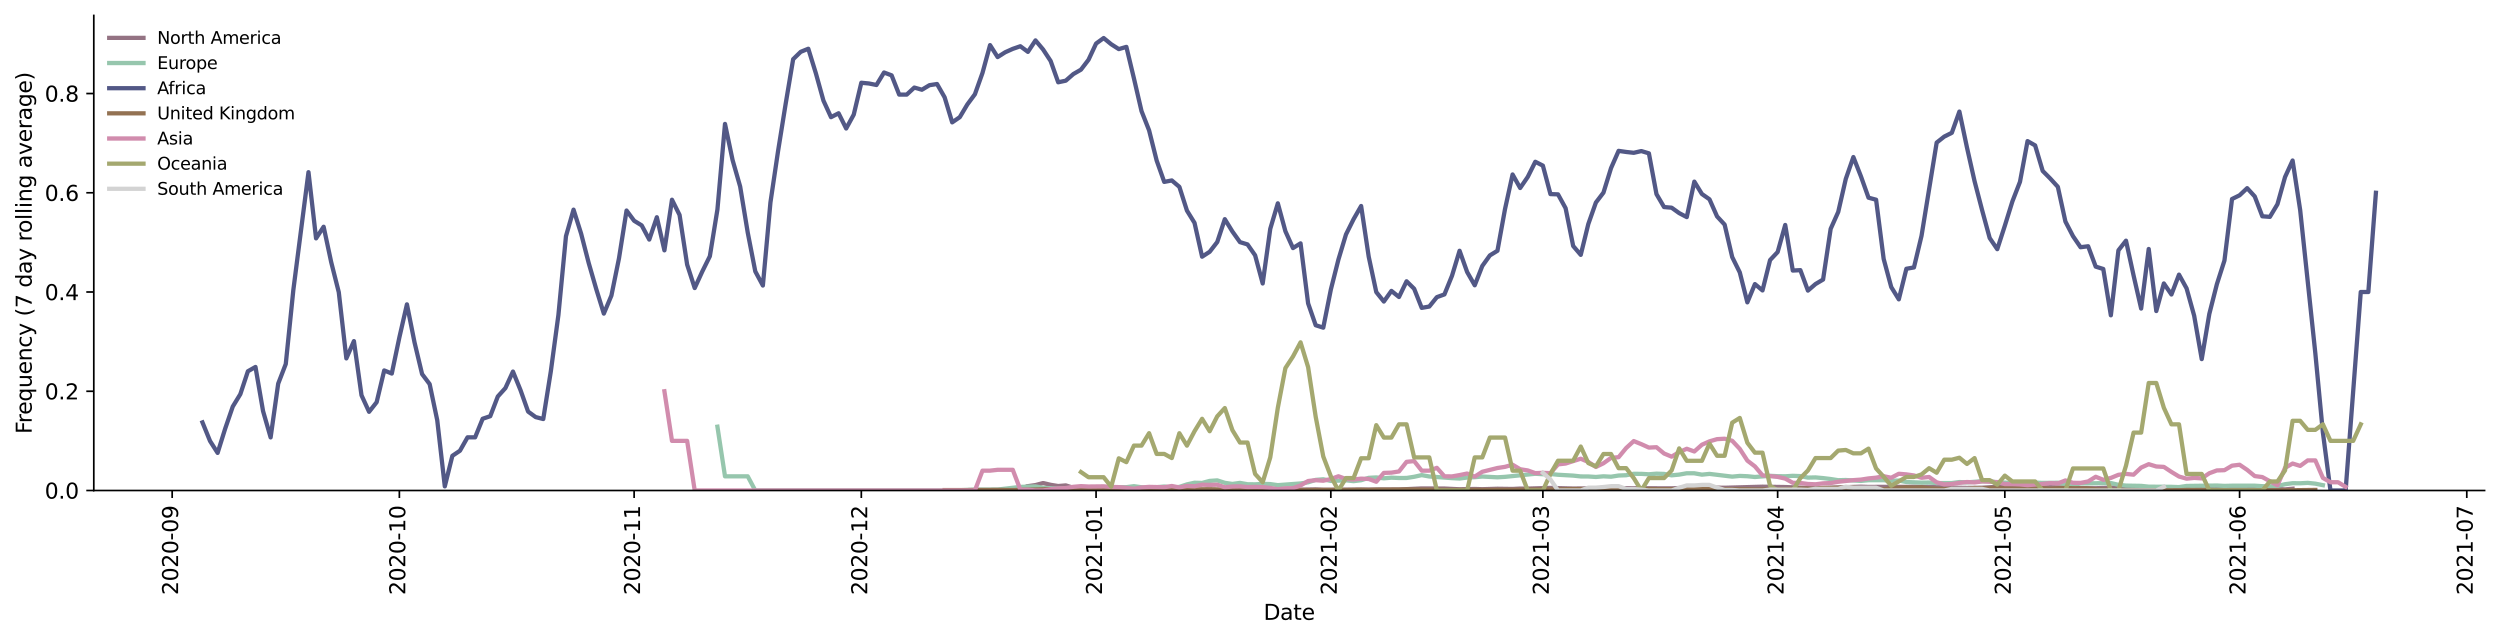 <?xml version="1.0" encoding="utf-8" standalone="no"?>
<!DOCTYPE svg PUBLIC "-//W3C//DTD SVG 1.1//EN"
  "http://www.w3.org/Graphics/SVG/1.1/DTD/svg11.dtd">
<svg height="298.621pt" version="1.1" viewBox="0 0 1166.981 298.621" width="1166.981pt" xmlns="http://www.w3.org/2000/svg" xmlns:xlink="http://www.w3.org/1999/xlink">
 <defs>
  <style type="text/css">*{stroke-linecap:butt;stroke-linejoin:round;}</style>
 </defs>
 <g id="figure_1">
  <g id="patch_1">
   <path d="M 0 298.621 
L 1166.981 298.621 
L 1166.981 0 
L 0 0 
z
" style="fill:#ffffff;"/>
  </g>
  <g id="axes_1">
   <g id="patch_2">
    <path d="M 43.781 228.96 
L 1159.781 228.96 
L 1159.781 7.2 
L 43.781 7.2 
z
" style="fill:#ffffff;"/>
   </g>
   <g id="matplotlib.axis_1">
    <g id="xtick_1">
     <g id="line2d_1">
      <defs>
       <path d="M 0 0 
L 0 3.5 
" id="m22ecc0656e" style="stroke:#000000;stroke-width:0.8;"/>
      </defs>
      <g>
       <use style="stroke:#000000;stroke-width:0.8;" x="80.369" xlink:href="#m22ecc0656e" y="228.96"/>
      </g>
     </g>
     <g id="text_1">
      <!-- 2020-09 -->
      <g transform="translate(83.128 277.743)rotate(-90)scale(0.1 -0.1)">
       <defs>
        <path d="M 1228 531 
L 3431 531 
L 3431 0 
L 469 0 
L 469 531 
Q 828 903 1448 1529 
Q 2069 2156 2228 2338 
Q 2531 2678 2651 2914 
Q 2772 3150 2772 3378 
Q 2772 3750 2511 3984 
Q 2250 4219 1831 4219 
Q 1534 4219 1204 4116 
Q 875 4013 500 3803 
L 500 4441 
Q 881 4594 1212 4672 
Q 1544 4750 1819 4750 
Q 2544 4750 2975 4387 
Q 3406 4025 3406 3419 
Q 3406 3131 3298 2873 
Q 3191 2616 2906 2266 
Q 2828 2175 2409 1742 
Q 1991 1309 1228 531 
z
" id="DejaVuSans-32" transform="scale(0.016)"/>
        <path d="M 2034 4250 
Q 1547 4250 1301 3770 
Q 1056 3291 1056 2328 
Q 1056 1369 1301 889 
Q 1547 409 2034 409 
Q 2525 409 2770 889 
Q 3016 1369 3016 2328 
Q 3016 3291 2770 3770 
Q 2525 4250 2034 4250 
z
M 2034 4750 
Q 2819 4750 3233 4129 
Q 3647 3509 3647 2328 
Q 3647 1150 3233 529 
Q 2819 -91 2034 -91 
Q 1250 -91 836 529 
Q 422 1150 422 2328 
Q 422 3509 836 4129 
Q 1250 4750 2034 4750 
z
" id="DejaVuSans-30" transform="scale(0.016)"/>
        <path d="M 313 2009 
L 1997 2009 
L 1997 1497 
L 313 1497 
L 313 2009 
z
" id="DejaVuSans-2d" transform="scale(0.016)"/>
        <path d="M 703 97 
L 703 672 
Q 941 559 1184 500 
Q 1428 441 1663 441 
Q 2288 441 2617 861 
Q 2947 1281 2994 2138 
Q 2813 1869 2534 1725 
Q 2256 1581 1919 1581 
Q 1219 1581 811 2004 
Q 403 2428 403 3163 
Q 403 3881 828 4315 
Q 1253 4750 1959 4750 
Q 2769 4750 3195 4129 
Q 3622 3509 3622 2328 
Q 3622 1225 3098 567 
Q 2575 -91 1691 -91 
Q 1453 -91 1209 -44 
Q 966 3 703 97 
z
M 1959 2075 
Q 2384 2075 2632 2365 
Q 2881 2656 2881 3163 
Q 2881 3666 2632 3958 
Q 2384 4250 1959 4250 
Q 1534 4250 1286 3958 
Q 1038 3666 1038 3163 
Q 1038 2656 1286 2365 
Q 1534 2075 1959 2075 
z
" id="DejaVuSans-39" transform="scale(0.016)"/>
       </defs>
       <use xlink:href="#DejaVuSans-32"/>
       <use x="63.623" xlink:href="#DejaVuSans-30"/>
       <use x="127.246" xlink:href="#DejaVuSans-32"/>
       <use x="190.869" xlink:href="#DejaVuSans-30"/>
       <use x="254.492" xlink:href="#DejaVuSans-2d"/>
       <use x="290.576" xlink:href="#DejaVuSans-30"/>
       <use x="354.199" xlink:href="#DejaVuSans-39"/>
      </g>
     </g>
    </g>
    <g id="xtick_2">
     <g id="line2d_2">
      <g>
       <use style="stroke:#000000;stroke-width:0.8;" x="186.419" xlink:href="#m22ecc0656e" y="228.96"/>
      </g>
     </g>
     <g id="text_2">
      <!-- 2020-10 -->
      <g transform="translate(189.178 277.743)rotate(-90)scale(0.1 -0.1)">
       <defs>
        <path d="M 794 531 
L 1825 531 
L 1825 4091 
L 703 3866 
L 703 4441 
L 1819 4666 
L 2450 4666 
L 2450 531 
L 3481 531 
L 3481 0 
L 794 0 
L 794 531 
z
" id="DejaVuSans-31" transform="scale(0.016)"/>
       </defs>
       <use xlink:href="#DejaVuSans-32"/>
       <use x="63.623" xlink:href="#DejaVuSans-30"/>
       <use x="127.246" xlink:href="#DejaVuSans-32"/>
       <use x="190.869" xlink:href="#DejaVuSans-30"/>
       <use x="254.492" xlink:href="#DejaVuSans-2d"/>
       <use x="290.576" xlink:href="#DejaVuSans-31"/>
       <use x="354.199" xlink:href="#DejaVuSans-30"/>
      </g>
     </g>
    </g>
    <g id="xtick_3">
     <g id="line2d_3">
      <g>
       <use style="stroke:#000000;stroke-width:0.8;" x="296.004" xlink:href="#m22ecc0656e" y="228.96"/>
      </g>
     </g>
     <g id="text_3">
      <!-- 2020-11 -->
      <g transform="translate(298.763 277.743)rotate(-90)scale(0.1 -0.1)">
       <use xlink:href="#DejaVuSans-32"/>
       <use x="63.623" xlink:href="#DejaVuSans-30"/>
       <use x="127.246" xlink:href="#DejaVuSans-32"/>
       <use x="190.869" xlink:href="#DejaVuSans-30"/>
       <use x="254.492" xlink:href="#DejaVuSans-2d"/>
       <use x="290.576" xlink:href="#DejaVuSans-31"/>
       <use x="354.199" xlink:href="#DejaVuSans-31"/>
      </g>
     </g>
    </g>
    <g id="xtick_4">
     <g id="line2d_4">
      <g>
       <use style="stroke:#000000;stroke-width:0.8;" x="402.054" xlink:href="#m22ecc0656e" y="228.96"/>
      </g>
     </g>
     <g id="text_4">
      <!-- 2020-12 -->
      <g transform="translate(404.813 277.743)rotate(-90)scale(0.1 -0.1)">
       <use xlink:href="#DejaVuSans-32"/>
       <use x="63.623" xlink:href="#DejaVuSans-30"/>
       <use x="127.246" xlink:href="#DejaVuSans-32"/>
       <use x="190.869" xlink:href="#DejaVuSans-30"/>
       <use x="254.492" xlink:href="#DejaVuSans-2d"/>
       <use x="290.576" xlink:href="#DejaVuSans-31"/>
       <use x="354.199" xlink:href="#DejaVuSans-32"/>
      </g>
     </g>
    </g>
    <g id="xtick_5">
     <g id="line2d_5">
      <g>
       <use style="stroke:#000000;stroke-width:0.8;" x="511.639" xlink:href="#m22ecc0656e" y="228.96"/>
      </g>
     </g>
     <g id="text_5">
      <!-- 2021-01 -->
      <g transform="translate(514.398 277.743)rotate(-90)scale(0.1 -0.1)">
       <use xlink:href="#DejaVuSans-32"/>
       <use x="63.623" xlink:href="#DejaVuSans-30"/>
       <use x="127.246" xlink:href="#DejaVuSans-32"/>
       <use x="190.869" xlink:href="#DejaVuSans-31"/>
       <use x="254.492" xlink:href="#DejaVuSans-2d"/>
       <use x="290.576" xlink:href="#DejaVuSans-30"/>
       <use x="354.199" xlink:href="#DejaVuSans-31"/>
      </g>
     </g>
    </g>
    <g id="xtick_6">
     <g id="line2d_6">
      <g>
       <use style="stroke:#000000;stroke-width:0.8;" x="621.224" xlink:href="#m22ecc0656e" y="228.96"/>
      </g>
     </g>
     <g id="text_6">
      <!-- 2021-02 -->
      <g transform="translate(623.983 277.743)rotate(-90)scale(0.1 -0.1)">
       <use xlink:href="#DejaVuSans-32"/>
       <use x="63.623" xlink:href="#DejaVuSans-30"/>
       <use x="127.246" xlink:href="#DejaVuSans-32"/>
       <use x="190.869" xlink:href="#DejaVuSans-31"/>
       <use x="254.492" xlink:href="#DejaVuSans-2d"/>
       <use x="290.576" xlink:href="#DejaVuSans-30"/>
       <use x="354.199" xlink:href="#DejaVuSans-32"/>
      </g>
     </g>
    </g>
    <g id="xtick_7">
     <g id="line2d_7">
      <g>
       <use style="stroke:#000000;stroke-width:0.8;" x="720.204" xlink:href="#m22ecc0656e" y="228.96"/>
      </g>
     </g>
     <g id="text_7">
      <!-- 2021-03 -->
      <g transform="translate(722.963 277.743)rotate(-90)scale(0.1 -0.1)">
       <defs>
        <path d="M 2597 2516 
Q 3050 2419 3304 2112 
Q 3559 1806 3559 1356 
Q 3559 666 3084 287 
Q 2609 -91 1734 -91 
Q 1441 -91 1130 -33 
Q 819 25 488 141 
L 488 750 
Q 750 597 1062 519 
Q 1375 441 1716 441 
Q 2309 441 2620 675 
Q 2931 909 2931 1356 
Q 2931 1769 2642 2001 
Q 2353 2234 1838 2234 
L 1294 2234 
L 1294 2753 
L 1863 2753 
Q 2328 2753 2575 2939 
Q 2822 3125 2822 3475 
Q 2822 3834 2567 4026 
Q 2313 4219 1838 4219 
Q 1578 4219 1281 4162 
Q 984 4106 628 3988 
L 628 4550 
Q 988 4650 1302 4700 
Q 1616 4750 1894 4750 
Q 2613 4750 3031 4423 
Q 3450 4097 3450 3541 
Q 3450 3153 3228 2886 
Q 3006 2619 2597 2516 
z
" id="DejaVuSans-33" transform="scale(0.016)"/>
       </defs>
       <use xlink:href="#DejaVuSans-32"/>
       <use x="63.623" xlink:href="#DejaVuSans-30"/>
       <use x="127.246" xlink:href="#DejaVuSans-32"/>
       <use x="190.869" xlink:href="#DejaVuSans-31"/>
       <use x="254.492" xlink:href="#DejaVuSans-2d"/>
       <use x="290.576" xlink:href="#DejaVuSans-30"/>
       <use x="354.199" xlink:href="#DejaVuSans-33"/>
      </g>
     </g>
    </g>
    <g id="xtick_8">
     <g id="line2d_8">
      <g>
       <use style="stroke:#000000;stroke-width:0.8;" x="829.789" xlink:href="#m22ecc0656e" y="228.96"/>
      </g>
     </g>
     <g id="text_8">
      <!-- 2021-04 -->
      <g transform="translate(832.548 277.743)rotate(-90)scale(0.1 -0.1)">
       <defs>
        <path d="M 2419 4116 
L 825 1625 
L 2419 1625 
L 2419 4116 
z
M 2253 4666 
L 3047 4666 
L 3047 1625 
L 3713 1625 
L 3713 1100 
L 3047 1100 
L 3047 0 
L 2419 0 
L 2419 1100 
L 313 1100 
L 313 1709 
L 2253 4666 
z
" id="DejaVuSans-34" transform="scale(0.016)"/>
       </defs>
       <use xlink:href="#DejaVuSans-32"/>
       <use x="63.623" xlink:href="#DejaVuSans-30"/>
       <use x="127.246" xlink:href="#DejaVuSans-32"/>
       <use x="190.869" xlink:href="#DejaVuSans-31"/>
       <use x="254.492" xlink:href="#DejaVuSans-2d"/>
       <use x="290.576" xlink:href="#DejaVuSans-30"/>
       <use x="354.199" xlink:href="#DejaVuSans-34"/>
      </g>
     </g>
    </g>
    <g id="xtick_9">
     <g id="line2d_9">
      <g>
       <use style="stroke:#000000;stroke-width:0.8;" x="935.839" xlink:href="#m22ecc0656e" y="228.96"/>
      </g>
     </g>
     <g id="text_9">
      <!-- 2021-05 -->
      <g transform="translate(938.598 277.743)rotate(-90)scale(0.1 -0.1)">
       <defs>
        <path d="M 691 4666 
L 3169 4666 
L 3169 4134 
L 1269 4134 
L 1269 2991 
Q 1406 3038 1543 3061 
Q 1681 3084 1819 3084 
Q 2600 3084 3056 2656 
Q 3513 2228 3513 1497 
Q 3513 744 3044 326 
Q 2575 -91 1722 -91 
Q 1428 -91 1123 -41 
Q 819 9 494 109 
L 494 744 
Q 775 591 1075 516 
Q 1375 441 1709 441 
Q 2250 441 2565 725 
Q 2881 1009 2881 1497 
Q 2881 1984 2565 2268 
Q 2250 2553 1709 2553 
Q 1456 2553 1204 2497 
Q 953 2441 691 2322 
L 691 4666 
z
" id="DejaVuSans-35" transform="scale(0.016)"/>
       </defs>
       <use xlink:href="#DejaVuSans-32"/>
       <use x="63.623" xlink:href="#DejaVuSans-30"/>
       <use x="127.246" xlink:href="#DejaVuSans-32"/>
       <use x="190.869" xlink:href="#DejaVuSans-31"/>
       <use x="254.492" xlink:href="#DejaVuSans-2d"/>
       <use x="290.576" xlink:href="#DejaVuSans-30"/>
       <use x="354.199" xlink:href="#DejaVuSans-35"/>
      </g>
     </g>
    </g>
    <g id="xtick_10">
     <g id="line2d_10">
      <g>
       <use style="stroke:#000000;stroke-width:0.8;" x="1045.424" xlink:href="#m22ecc0656e" y="228.96"/>
      </g>
     </g>
     <g id="text_10">
      <!-- 2021-06 -->
      <g transform="translate(1048.183 277.743)rotate(-90)scale(0.1 -0.1)">
       <defs>
        <path d="M 2113 2584 
Q 1688 2584 1439 2293 
Q 1191 2003 1191 1497 
Q 1191 994 1439 701 
Q 1688 409 2113 409 
Q 2538 409 2786 701 
Q 3034 994 3034 1497 
Q 3034 2003 2786 2293 
Q 2538 2584 2113 2584 
z
M 3366 4563 
L 3366 3988 
Q 3128 4100 2886 4159 
Q 2644 4219 2406 4219 
Q 1781 4219 1451 3797 
Q 1122 3375 1075 2522 
Q 1259 2794 1537 2939 
Q 1816 3084 2150 3084 
Q 2853 3084 3261 2657 
Q 3669 2231 3669 1497 
Q 3669 778 3244 343 
Q 2819 -91 2113 -91 
Q 1303 -91 875 529 
Q 447 1150 447 2328 
Q 447 3434 972 4092 
Q 1497 4750 2381 4750 
Q 2619 4750 2861 4703 
Q 3103 4656 3366 4563 
z
" id="DejaVuSans-36" transform="scale(0.016)"/>
       </defs>
       <use xlink:href="#DejaVuSans-32"/>
       <use x="63.623" xlink:href="#DejaVuSans-30"/>
       <use x="127.246" xlink:href="#DejaVuSans-32"/>
       <use x="190.869" xlink:href="#DejaVuSans-31"/>
       <use x="254.492" xlink:href="#DejaVuSans-2d"/>
       <use x="290.576" xlink:href="#DejaVuSans-30"/>
       <use x="354.199" xlink:href="#DejaVuSans-36"/>
      </g>
     </g>
    </g>
    <g id="xtick_11">
     <g id="line2d_11">
      <g>
       <use style="stroke:#000000;stroke-width:0.8;" x="1151.474" xlink:href="#m22ecc0656e" y="228.96"/>
      </g>
     </g>
     <g id="text_11">
      <!-- 2021-07 -->
      <g transform="translate(1154.233 277.743)rotate(-90)scale(0.1 -0.1)">
       <defs>
        <path d="M 525 4666 
L 3525 4666 
L 3525 4397 
L 1831 0 
L 1172 0 
L 2766 4134 
L 525 4134 
L 525 4666 
z
" id="DejaVuSans-37" transform="scale(0.016)"/>
       </defs>
       <use xlink:href="#DejaVuSans-32"/>
       <use x="63.623" xlink:href="#DejaVuSans-30"/>
       <use x="127.246" xlink:href="#DejaVuSans-32"/>
       <use x="190.869" xlink:href="#DejaVuSans-31"/>
       <use x="254.492" xlink:href="#DejaVuSans-2d"/>
       <use x="290.576" xlink:href="#DejaVuSans-30"/>
       <use x="354.199" xlink:href="#DejaVuSans-37"/>
      </g>
     </g>
    </g>
    <g id="text_12">
     <!-- Date -->
     <g transform="translate(589.83 289.341)scale(0.1 -0.1)">
      <defs>
       <path d="M 1259 4147 
L 1259 519 
L 2022 519 
Q 2988 519 3436 956 
Q 3884 1394 3884 2338 
Q 3884 3275 3436 3711 
Q 2988 4147 2022 4147 
L 1259 4147 
z
M 628 4666 
L 1925 4666 
Q 3281 4666 3915 4102 
Q 4550 3538 4550 2338 
Q 4550 1131 3912 565 
Q 3275 0 1925 0 
L 628 0 
L 628 4666 
z
" id="DejaVuSans-44" transform="scale(0.016)"/>
       <path d="M 2194 1759 
Q 1497 1759 1228 1600 
Q 959 1441 959 1056 
Q 959 750 1161 570 
Q 1363 391 1709 391 
Q 2188 391 2477 730 
Q 2766 1069 2766 1631 
L 2766 1759 
L 2194 1759 
z
M 3341 1997 
L 3341 0 
L 2766 0 
L 2766 531 
Q 2569 213 2275 61 
Q 1981 -91 1556 -91 
Q 1019 -91 701 211 
Q 384 513 384 1019 
Q 384 1609 779 1909 
Q 1175 2209 1959 2209 
L 2766 2209 
L 2766 2266 
Q 2766 2663 2505 2880 
Q 2244 3097 1772 3097 
Q 1472 3097 1187 3025 
Q 903 2953 641 2809 
L 641 3341 
Q 956 3463 1253 3523 
Q 1550 3584 1831 3584 
Q 2591 3584 2966 3190 
Q 3341 2797 3341 1997 
z
" id="DejaVuSans-61" transform="scale(0.016)"/>
       <path d="M 1172 4494 
L 1172 3500 
L 2356 3500 
L 2356 3053 
L 1172 3053 
L 1172 1153 
Q 1172 725 1289 603 
Q 1406 481 1766 481 
L 2356 481 
L 2356 0 
L 1766 0 
Q 1100 0 847 248 
Q 594 497 594 1153 
L 594 3053 
L 172 3053 
L 172 3500 
L 594 3500 
L 594 4494 
L 1172 4494 
z
" id="DejaVuSans-74" transform="scale(0.016)"/>
       <path d="M 3597 1894 
L 3597 1613 
L 953 1613 
Q 991 1019 1311 708 
Q 1631 397 2203 397 
Q 2534 397 2845 478 
Q 3156 559 3463 722 
L 3463 178 
Q 3153 47 2828 -22 
Q 2503 -91 2169 -91 
Q 1331 -91 842 396 
Q 353 884 353 1716 
Q 353 2575 817 3079 
Q 1281 3584 2069 3584 
Q 2775 3584 3186 3129 
Q 3597 2675 3597 1894 
z
M 3022 2063 
Q 3016 2534 2758 2815 
Q 2500 3097 2075 3097 
Q 1594 3097 1305 2825 
Q 1016 2553 972 2059 
L 3022 2063 
z
" id="DejaVuSans-65" transform="scale(0.016)"/>
      </defs>
      <use xlink:href="#DejaVuSans-44"/>
      <use x="77.002" xlink:href="#DejaVuSans-61"/>
      <use x="138.281" xlink:href="#DejaVuSans-74"/>
      <use x="177.49" xlink:href="#DejaVuSans-65"/>
     </g>
    </g>
   </g>
   <g id="matplotlib.axis_2">
    <g id="ytick_1">
     <g id="line2d_12">
      <defs>
       <path d="M 0 0 
L -3.5 0 
" id="m968a982077" style="stroke:#000000;stroke-width:0.8;"/>
      </defs>
      <g>
       <use style="stroke:#000000;stroke-width:0.8;" x="43.781" xlink:href="#m968a982077" y="228.96"/>
      </g>
     </g>
     <g id="text_13">
      <!-- 0.0 -->
      <g transform="translate(20.878 232.759)scale(0.1 -0.1)">
       <defs>
        <path d="M 684 794 
L 1344 794 
L 1344 0 
L 684 0 
L 684 794 
z
" id="DejaVuSans-2e" transform="scale(0.016)"/>
       </defs>
       <use xlink:href="#DejaVuSans-30"/>
       <use x="63.623" xlink:href="#DejaVuSans-2e"/>
       <use x="95.41" xlink:href="#DejaVuSans-30"/>
      </g>
     </g>
    </g>
    <g id="ytick_2">
     <g id="line2d_13">
      <g>
       <use style="stroke:#000000;stroke-width:0.8;" x="43.781" xlink:href="#m968a982077" y="182.634"/>
      </g>
     </g>
     <g id="text_14">
      <!-- 0.2 -->
      <g transform="translate(20.878 186.433)scale(0.1 -0.1)">
       <use xlink:href="#DejaVuSans-30"/>
       <use x="63.623" xlink:href="#DejaVuSans-2e"/>
       <use x="95.41" xlink:href="#DejaVuSans-32"/>
      </g>
     </g>
    </g>
    <g id="ytick_3">
     <g id="line2d_14">
      <g>
       <use style="stroke:#000000;stroke-width:0.8;" x="43.781" xlink:href="#m968a982077" y="136.308"/>
      </g>
     </g>
     <g id="text_15">
      <!-- 0.4 -->
      <g transform="translate(20.878 140.107)scale(0.1 -0.1)">
       <use xlink:href="#DejaVuSans-30"/>
       <use x="63.623" xlink:href="#DejaVuSans-2e"/>
       <use x="95.41" xlink:href="#DejaVuSans-34"/>
      </g>
     </g>
    </g>
    <g id="ytick_4">
     <g id="line2d_15">
      <g>
       <use style="stroke:#000000;stroke-width:0.8;" x="43.781" xlink:href="#m968a982077" y="89.982"/>
      </g>
     </g>
     <g id="text_16">
      <!-- 0.6 -->
      <g transform="translate(20.878 93.781)scale(0.1 -0.1)">
       <use xlink:href="#DejaVuSans-30"/>
       <use x="63.623" xlink:href="#DejaVuSans-2e"/>
       <use x="95.41" xlink:href="#DejaVuSans-36"/>
      </g>
     </g>
    </g>
    <g id="ytick_5">
     <g id="line2d_16">
      <g>
       <use style="stroke:#000000;stroke-width:0.8;" x="43.781" xlink:href="#m968a982077" y="43.656"/>
      </g>
     </g>
     <g id="text_17">
      <!-- 0.8 -->
      <g transform="translate(20.878 47.455)scale(0.1 -0.1)">
       <defs>
        <path d="M 2034 2216 
Q 1584 2216 1326 1975 
Q 1069 1734 1069 1313 
Q 1069 891 1326 650 
Q 1584 409 2034 409 
Q 2484 409 2743 651 
Q 3003 894 3003 1313 
Q 3003 1734 2745 1975 
Q 2488 2216 2034 2216 
z
M 1403 2484 
Q 997 2584 770 2862 
Q 544 3141 544 3541 
Q 544 4100 942 4425 
Q 1341 4750 2034 4750 
Q 2731 4750 3128 4425 
Q 3525 4100 3525 3541 
Q 3525 3141 3298 2862 
Q 3072 2584 2669 2484 
Q 3125 2378 3379 2068 
Q 3634 1759 3634 1313 
Q 3634 634 3220 271 
Q 2806 -91 2034 -91 
Q 1263 -91 848 271 
Q 434 634 434 1313 
Q 434 1759 690 2068 
Q 947 2378 1403 2484 
z
M 1172 3481 
Q 1172 3119 1398 2916 
Q 1625 2713 2034 2713 
Q 2441 2713 2670 2916 
Q 2900 3119 2900 3481 
Q 2900 3844 2670 4047 
Q 2441 4250 2034 4250 
Q 1625 4250 1398 4047 
Q 1172 3844 1172 3481 
z
" id="DejaVuSans-38" transform="scale(0.016)"/>
       </defs>
       <use xlink:href="#DejaVuSans-30"/>
       <use x="63.623" xlink:href="#DejaVuSans-2e"/>
       <use x="95.41" xlink:href="#DejaVuSans-38"/>
      </g>
     </g>
    </g>
    <g id="text_18">
     <!-- Frequency (7 day rolling average) -->
     <g transform="translate(14.798 202.529)rotate(-90)scale(0.1 -0.1)">
      <defs>
       <path d="M 628 4666 
L 3309 4666 
L 3309 4134 
L 1259 4134 
L 1259 2759 
L 3109 2759 
L 3109 2228 
L 1259 2228 
L 1259 0 
L 628 0 
L 628 4666 
z
" id="DejaVuSans-46" transform="scale(0.016)"/>
       <path d="M 2631 2963 
Q 2534 3019 2420 3045 
Q 2306 3072 2169 3072 
Q 1681 3072 1420 2755 
Q 1159 2438 1159 1844 
L 1159 0 
L 581 0 
L 581 3500 
L 1159 3500 
L 1159 2956 
Q 1341 3275 1631 3429 
Q 1922 3584 2338 3584 
Q 2397 3584 2469 3576 
Q 2541 3569 2628 3553 
L 2631 2963 
z
" id="DejaVuSans-72" transform="scale(0.016)"/>
       <path d="M 947 1747 
Q 947 1113 1208 752 
Q 1469 391 1925 391 
Q 2381 391 2643 752 
Q 2906 1113 2906 1747 
Q 2906 2381 2643 2742 
Q 2381 3103 1925 3103 
Q 1469 3103 1208 2742 
Q 947 2381 947 1747 
z
M 2906 525 
Q 2725 213 2448 61 
Q 2172 -91 1784 -91 
Q 1150 -91 751 415 
Q 353 922 353 1747 
Q 353 2572 751 3078 
Q 1150 3584 1784 3584 
Q 2172 3584 2448 3432 
Q 2725 3281 2906 2969 
L 2906 3500 
L 3481 3500 
L 3481 -1331 
L 2906 -1331 
L 2906 525 
z
" id="DejaVuSans-71" transform="scale(0.016)"/>
       <path d="M 544 1381 
L 544 3500 
L 1119 3500 
L 1119 1403 
Q 1119 906 1312 657 
Q 1506 409 1894 409 
Q 2359 409 2629 706 
Q 2900 1003 2900 1516 
L 2900 3500 
L 3475 3500 
L 3475 0 
L 2900 0 
L 2900 538 
Q 2691 219 2414 64 
Q 2138 -91 1772 -91 
Q 1169 -91 856 284 
Q 544 659 544 1381 
z
M 1991 3584 
L 1991 3584 
z
" id="DejaVuSans-75" transform="scale(0.016)"/>
       <path d="M 3513 2113 
L 3513 0 
L 2938 0 
L 2938 2094 
Q 2938 2591 2744 2837 
Q 2550 3084 2163 3084 
Q 1697 3084 1428 2787 
Q 1159 2491 1159 1978 
L 1159 0 
L 581 0 
L 581 3500 
L 1159 3500 
L 1159 2956 
Q 1366 3272 1645 3428 
Q 1925 3584 2291 3584 
Q 2894 3584 3203 3211 
Q 3513 2838 3513 2113 
z
" id="DejaVuSans-6e" transform="scale(0.016)"/>
       <path d="M 3122 3366 
L 3122 2828 
Q 2878 2963 2633 3030 
Q 2388 3097 2138 3097 
Q 1578 3097 1268 2742 
Q 959 2388 959 1747 
Q 959 1106 1268 751 
Q 1578 397 2138 397 
Q 2388 397 2633 464 
Q 2878 531 3122 666 
L 3122 134 
Q 2881 22 2623 -34 
Q 2366 -91 2075 -91 
Q 1284 -91 818 406 
Q 353 903 353 1747 
Q 353 2603 823 3093 
Q 1294 3584 2113 3584 
Q 2378 3584 2631 3529 
Q 2884 3475 3122 3366 
z
" id="DejaVuSans-63" transform="scale(0.016)"/>
       <path d="M 2059 -325 
Q 1816 -950 1584 -1140 
Q 1353 -1331 966 -1331 
L 506 -1331 
L 506 -850 
L 844 -850 
Q 1081 -850 1212 -737 
Q 1344 -625 1503 -206 
L 1606 56 
L 191 3500 
L 800 3500 
L 1894 763 
L 2988 3500 
L 3597 3500 
L 2059 -325 
z
" id="DejaVuSans-79" transform="scale(0.016)"/>
       <path id="DejaVuSans-20" transform="scale(0.016)"/>
       <path d="M 1984 4856 
Q 1566 4138 1362 3434 
Q 1159 2731 1159 2009 
Q 1159 1288 1364 580 
Q 1569 -128 1984 -844 
L 1484 -844 
Q 1016 -109 783 600 
Q 550 1309 550 2009 
Q 550 2706 781 3412 
Q 1013 4119 1484 4856 
L 1984 4856 
z
" id="DejaVuSans-28" transform="scale(0.016)"/>
       <path d="M 2906 2969 
L 2906 4863 
L 3481 4863 
L 3481 0 
L 2906 0 
L 2906 525 
Q 2725 213 2448 61 
Q 2172 -91 1784 -91 
Q 1150 -91 751 415 
Q 353 922 353 1747 
Q 353 2572 751 3078 
Q 1150 3584 1784 3584 
Q 2172 3584 2448 3432 
Q 2725 3281 2906 2969 
z
M 947 1747 
Q 947 1113 1208 752 
Q 1469 391 1925 391 
Q 2381 391 2643 752 
Q 2906 1113 2906 1747 
Q 2906 2381 2643 2742 
Q 2381 3103 1925 3103 
Q 1469 3103 1208 2742 
Q 947 2381 947 1747 
z
" id="DejaVuSans-64" transform="scale(0.016)"/>
       <path d="M 1959 3097 
Q 1497 3097 1228 2736 
Q 959 2375 959 1747 
Q 959 1119 1226 758 
Q 1494 397 1959 397 
Q 2419 397 2687 759 
Q 2956 1122 2956 1747 
Q 2956 2369 2687 2733 
Q 2419 3097 1959 3097 
z
M 1959 3584 
Q 2709 3584 3137 3096 
Q 3566 2609 3566 1747 
Q 3566 888 3137 398 
Q 2709 -91 1959 -91 
Q 1206 -91 779 398 
Q 353 888 353 1747 
Q 353 2609 779 3096 
Q 1206 3584 1959 3584 
z
" id="DejaVuSans-6f" transform="scale(0.016)"/>
       <path d="M 603 4863 
L 1178 4863 
L 1178 0 
L 603 0 
L 603 4863 
z
" id="DejaVuSans-6c" transform="scale(0.016)"/>
       <path d="M 603 3500 
L 1178 3500 
L 1178 0 
L 603 0 
L 603 3500 
z
M 603 4863 
L 1178 4863 
L 1178 4134 
L 603 4134 
L 603 4863 
z
" id="DejaVuSans-69" transform="scale(0.016)"/>
       <path d="M 2906 1791 
Q 2906 2416 2648 2759 
Q 2391 3103 1925 3103 
Q 1463 3103 1205 2759 
Q 947 2416 947 1791 
Q 947 1169 1205 825 
Q 1463 481 1925 481 
Q 2391 481 2648 825 
Q 2906 1169 2906 1791 
z
M 3481 434 
Q 3481 -459 3084 -895 
Q 2688 -1331 1869 -1331 
Q 1566 -1331 1297 -1286 
Q 1028 -1241 775 -1147 
L 775 -588 
Q 1028 -725 1275 -790 
Q 1522 -856 1778 -856 
Q 2344 -856 2625 -561 
Q 2906 -266 2906 331 
L 2906 616 
Q 2728 306 2450 153 
Q 2172 0 1784 0 
Q 1141 0 747 490 
Q 353 981 353 1791 
Q 353 2603 747 3093 
Q 1141 3584 1784 3584 
Q 2172 3584 2450 3431 
Q 2728 3278 2906 2969 
L 2906 3500 
L 3481 3500 
L 3481 434 
z
" id="DejaVuSans-67" transform="scale(0.016)"/>
       <path d="M 191 3500 
L 800 3500 
L 1894 563 
L 2988 3500 
L 3597 3500 
L 2284 0 
L 1503 0 
L 191 3500 
z
" id="DejaVuSans-76" transform="scale(0.016)"/>
       <path d="M 513 4856 
L 1013 4856 
Q 1481 4119 1714 3412 
Q 1947 2706 1947 2009 
Q 1947 1309 1714 600 
Q 1481 -109 1013 -844 
L 513 -844 
Q 928 -128 1133 580 
Q 1338 1288 1338 2009 
Q 1338 2731 1133 3434 
Q 928 4138 513 4856 
z
" id="DejaVuSans-29" transform="scale(0.016)"/>
      </defs>
      <use xlink:href="#DejaVuSans-46"/>
      <use x="50.27" xlink:href="#DejaVuSans-72"/>
      <use x="89.133" xlink:href="#DejaVuSans-65"/>
      <use x="150.656" xlink:href="#DejaVuSans-71"/>
      <use x="214.133" xlink:href="#DejaVuSans-75"/>
      <use x="277.512" xlink:href="#DejaVuSans-65"/>
      <use x="339.035" xlink:href="#DejaVuSans-6e"/>
      <use x="402.414" xlink:href="#DejaVuSans-63"/>
      <use x="457.395" xlink:href="#DejaVuSans-79"/>
      <use x="516.574" xlink:href="#DejaVuSans-20"/>
      <use x="548.361" xlink:href="#DejaVuSans-28"/>
      <use x="587.375" xlink:href="#DejaVuSans-37"/>
      <use x="650.998" xlink:href="#DejaVuSans-20"/>
      <use x="682.785" xlink:href="#DejaVuSans-64"/>
      <use x="746.262" xlink:href="#DejaVuSans-61"/>
      <use x="807.541" xlink:href="#DejaVuSans-79"/>
      <use x="866.721" xlink:href="#DejaVuSans-20"/>
      <use x="898.508" xlink:href="#DejaVuSans-72"/>
      <use x="937.371" xlink:href="#DejaVuSans-6f"/>
      <use x="998.553" xlink:href="#DejaVuSans-6c"/>
      <use x="1026.336" xlink:href="#DejaVuSans-6c"/>
      <use x="1054.119" xlink:href="#DejaVuSans-69"/>
      <use x="1081.902" xlink:href="#DejaVuSans-6e"/>
      <use x="1145.281" xlink:href="#DejaVuSans-67"/>
      <use x="1208.758" xlink:href="#DejaVuSans-20"/>
      <use x="1240.545" xlink:href="#DejaVuSans-61"/>
      <use x="1301.824" xlink:href="#DejaVuSans-76"/>
      <use x="1361.004" xlink:href="#DejaVuSans-65"/>
      <use x="1422.527" xlink:href="#DejaVuSans-72"/>
      <use x="1463.641" xlink:href="#DejaVuSans-61"/>
      <use x="1524.92" xlink:href="#DejaVuSans-67"/>
      <use x="1588.396" xlink:href="#DejaVuSans-65"/>
      <use x="1649.92" xlink:href="#DejaVuSans-29"/>
     </g>
    </g>
   </g>
   <g id="line2d_17">
    <path clip-path="url(#pdcc67ec7bf)" d="M 479.824 226.943 
L 483.359 226.431 
L 486.894 225.486 
L 490.429 226.306 
L 493.964 226.885 
L 497.499 226.582 
L 501.034 227.712 
L 504.569 228.657 
L 508.104 228.657 
L 511.639 228.542 
L 515.174 228.809 
L 525.779 228.765 
L 536.384 228.845 
L 543.454 228.662 
L 550.524 228.687 
L 557.594 228.66 
L 575.269 228.822 
L 589.409 228.673 
L 600.014 228.708 
L 607.084 228.564 
L 614.154 228.46 
L 617.689 228.605 
L 653.039 228.501 
L 663.644 228.002 
L 674.249 228.051 
L 681.319 228.4 
L 688.389 228.248 
L 691.924 228.36 
L 698.994 228.151 
L 706.064 228.247 
L 709.599 228.067 
L 713.134 228.075 
L 723.739 227.756 
L 734.344 228.05 
L 744.949 227.942 
L 748.484 227.765 
L 752.019 227.753 
L 755.554 227.893 
L 780.299 227.955 
L 787.369 227.666 
L 790.904 227.638 
L 794.439 227.483 
L 801.509 227.635 
L 805.044 227.685 
L 822.719 227.185 
L 833.324 227.354 
L 847.464 227.882 
L 868.674 227.184 
L 872.209 227.307 
L 879.279 227.257 
L 889.884 227.285 
L 893.419 227.191 
L 896.954 227.319 
L 900.489 227.264 
L 904.024 227.426 
L 907.559 227.375 
L 911.094 227.643 
L 918.164 227.758 
L 925.234 227.667 
L 932.304 227.233 
L 935.839 227.181 
L 953.514 227.535 
L 957.049 227.422 
L 964.119 227.57 
L 967.654 227.641 
L 971.189 227.851 
L 978.259 227.908 
L 988.864 227.48 
L 999.469 227.564 
L 1006.539 227.817 
L 1010.074 227.555 
L 1013.609 227.776 
L 1017.144 227.664 
L 1020.679 227.758 
L 1024.214 227.733 
L 1027.749 228.127 
L 1034.819 227.78 
L 1038.354 227.967 
L 1041.889 227.68 
L 1048.959 227.674 
L 1052.494 228.248 
L 1056.029 228.068 
L 1059.564 228.482 
L 1063.099 228.257 
L 1066.634 228.452 
L 1070.169 228.135 
L 1070.169 228.135 
" style="fill:none;stroke:#947383;stroke-linecap:square;stroke-width:2;"/>
   </g>
   <g id="line2d_18">
    <path clip-path="url(#pdcc67ec7bf)" d="M 334.889 199.179 
L 338.424 222.342 
L 349.029 222.342 
L 352.564 228.96 
L 444.474 228.96 
L 455.079 228.554 
L 465.684 228.522 
L 476.289 227.277 
L 483.359 227.061 
L 486.894 227.718 
L 493.964 228.101 
L 501.034 227.702 
L 504.569 227.571 
L 511.639 227.878 
L 515.174 227.517 
L 525.779 227.411 
L 529.314 226.949 
L 532.849 227.452 
L 536.384 227.76 
L 543.454 227.096 
L 546.989 227.605 
L 550.524 227.285 
L 554.059 226.112 
L 557.594 225.338 
L 561.129 225.434 
L 564.664 224.488 
L 568.199 224.243 
L 571.734 225.378 
L 575.269 225.902 
L 578.804 225.414 
L 582.339 226.04 
L 585.874 226.082 
L 589.409 225.871 
L 592.944 225.968 
L 596.479 226.465 
L 607.084 225.673 
L 610.619 225.147 
L 614.154 224.01 
L 617.689 223.717 
L 621.224 224.5 
L 628.294 224.211 
L 631.829 224.596 
L 635.364 224.168 
L 638.899 223.054 
L 642.434 222.865 
L 645.969 223.268 
L 649.504 222.974 
L 653.039 223.122 
L 656.574 223.112 
L 660.109 222.561 
L 663.644 221.781 
L 667.179 222.419 
L 677.784 223.189 
L 681.319 223.373 
L 684.854 222.91 
L 688.389 222.743 
L 691.924 222.446 
L 698.994 222.801 
L 702.529 222.592 
L 716.669 221.145 
L 720.204 221.367 
L 723.739 221.25 
L 727.274 221.616 
L 734.344 222.01 
L 737.879 222.394 
L 741.414 222.417 
L 744.949 222.646 
L 748.484 222.339 
L 752.019 222.527 
L 755.554 221.968 
L 759.089 221.833 
L 762.624 221.171 
L 766.159 221.195 
L 769.694 221.394 
L 773.229 221.105 
L 776.764 221.223 
L 780.299 221.88 
L 783.834 221.543 
L 787.369 220.911 
L 790.904 220.929 
L 794.439 221.566 
L 797.974 221.211 
L 808.579 222.491 
L 812.114 222.153 
L 815.649 222.302 
L 819.184 222.657 
L 826.254 222.107 
L 829.789 222.28 
L 833.324 222.328 
L 836.859 222.111 
L 840.394 222.246 
L 843.929 222.944 
L 847.464 222.857 
L 850.999 223.174 
L 854.534 223.604 
L 858.069 224.156 
L 861.604 224.065 
L 868.674 224.487 
L 872.209 224.159 
L 879.279 224.161 
L 882.814 224.407 
L 886.349 224.325 
L 889.884 224.997 
L 896.954 225.298 
L 900.489 225.248 
L 904.024 225.489 
L 911.094 225.482 
L 914.629 225.019 
L 918.164 225.17 
L 925.234 224.64 
L 928.769 224.62 
L 932.304 225.209 
L 935.839 225.269 
L 942.909 225.885 
L 949.979 225.3 
L 953.514 225.412 
L 960.584 225.344 
L 964.119 225.97 
L 967.654 226.389 
L 971.189 225.679 
L 985.329 225.483 
L 988.864 226.311 
L 992.399 226.676 
L 999.469 226.8 
L 1003.004 227.168 
L 1013.609 227.249 
L 1017.144 227.383 
L 1020.679 226.836 
L 1034.819 226.64 
L 1038.354 226.811 
L 1041.889 226.719 
L 1052.494 226.717 
L 1056.029 226.941 
L 1059.564 227.026 
L 1063.099 226.856 
L 1066.634 226.033 
L 1070.169 225.56 
L 1073.704 225.591 
L 1077.239 225.401 
L 1080.774 225.768 
L 1084.309 226.471 
L 1084.309 226.471 
" style="fill:none;stroke:#96c6ad;stroke-linecap:square;stroke-width:2;"/>
   </g>
   <g id="line2d_19">
    <path clip-path="url(#pdcc67ec7bf)" d="M 94.509 197.175 
L 98.044 205.861 
L 101.579 211.407 
L 105.114 200.083 
L 108.649 189.788 
L 112.184 183.997 
L 115.719 173.306 
L 119.254 171.3 
L 122.789 191.889 
L 126.324 204.173 
L 129.859 179.079 
L 133.394 169.916 
L 136.929 135.355 
L 143.999 80.379 
L 147.534 111.263 
L 151.069 105.848 
L 154.604 122.393 
L 158.139 136.408 
L 161.674 167.292 
L 165.209 159.235 
L 168.744 184.504 
L 172.279 192.225 
L 175.814 187.748 
L 179.349 172.924 
L 182.884 174.363 
L 186.419 157.517 
L 189.954 142.075 
L 193.489 159.788 
L 197.024 174.612 
L 200.559 179.3 
L 204.094 196.146 
L 207.629 227.03 
L 211.164 212.776 
L 214.699 210.4 
L 218.234 204.155 
L 221.769 204.155 
L 225.304 195.469 
L 228.839 194.281 
L 232.374 185.075 
L 235.909 181.165 
L 239.444 173.444 
L 242.979 182.13 
L 246.514 192.122 
L 250.049 194.696 
L 253.584 195.599 
L 257.119 173.344 
L 260.654 147.093 
L 264.189 110.245 
L 267.724 97.872 
L 271.259 109.054 
L 274.794 122.753 
L 278.329 134.966 
L 281.864 146.38 
L 285.399 137.98 
L 288.934 120.608 
L 292.469 98.279 
L 296.004 103.052 
L 299.539 105.214 
L 303.074 111.832 
L 306.609 101.409 
L 310.144 116.851 
L 313.679 93.239 
L 317.214 100.343 
L 320.749 123.506 
L 324.284 134.456 
L 327.819 126.735 
L 331.354 119.602 
L 334.889 97.79 
L 338.424 57.854 
L 341.959 74.7 
L 345.494 87.054 
L 349.029 108.532 
L 352.564 126.694 
L 356.099 133.276 
L 359.634 94.513 
L 363.169 70.688 
L 366.704 48.683 
L 370.239 27.626 
L 373.774 24.192 
L 377.309 22.76 
L 380.844 34.231 
L 384.379 46.971 
L 387.914 54.692 
L 391.449 52.875 
L 394.984 59.98 
L 398.519 53.504 
L 402.054 38.631 
L 405.589 38.967 
L 409.124 39.669 
L 412.659 33.845 
L 416.194 35.173 
L 419.729 44.15 
L 423.264 44.15 
L 426.799 40.875 
L 430.334 41.886 
L 433.869 39.766 
L 437.404 39.217 
L 440.939 45.414 
L 444.474 57.113 
L 448.009 54.695 
L 451.544 48.761 
L 455.079 43.991 
L 458.614 34.046 
L 462.149 21.061 
L 465.684 26.637 
L 469.219 24.396 
L 472.754 22.807 
L 476.289 21.586 
L 479.824 24.211 
L 483.359 18.865 
L 486.894 23.077 
L 490.429 28.469 
L 493.964 38.41 
L 497.499 37.656 
L 501.034 34.568 
L 504.569 32.528 
L 508.104 27.912 
L 511.639 20.332 
L 515.174 17.76 
L 518.709 20.654 
L 522.244 22.918 
L 525.779 21.888 
L 529.314 36.607 
L 532.849 51.86 
L 536.384 60.842 
L 539.919 74.937 
L 543.454 84.907 
L 546.989 84.231 
L 550.524 87.225 
L 554.059 98.305 
L 557.594 104.04 
L 561.129 119.818 
L 564.664 117.532 
L 568.199 112.972 
L 571.734 102.31 
L 575.269 108.051 
L 578.804 113.023 
L 582.339 114.092 
L 585.874 119.171 
L 589.409 132.313 
L 592.944 106.826 
L 596.479 94.915 
L 600.014 107.941 
L 603.549 115.797 
L 607.084 113.608 
L 610.619 141.627 
L 614.154 151.821 
L 617.689 152.948 
L 621.224 135.177 
L 624.759 121.179 
L 628.294 109.44 
L 631.829 102.339 
L 635.364 96.163 
L 638.899 119.788 
L 642.434 136.344 
L 645.969 140.752 
L 649.504 135.793 
L 653.039 138.63 
L 656.574 131.305 
L 660.109 134.779 
L 663.644 143.708 
L 667.179 143.092 
L 670.714 138.711 
L 674.249 137.424 
L 677.784 128.71 
L 681.319 117.057 
L 684.854 126.987 
L 688.389 133.164 
L 691.924 124.156 
L 695.459 119.222 
L 698.994 117.059 
L 702.529 97.591 
L 706.064 81.447 
L 709.599 87.753 
L 713.134 82.597 
L 716.669 75.515 
L 720.204 77.315 
L 723.739 90.6 
L 727.274 90.728 
L 730.809 97.178 
L 734.344 114.826 
L 737.879 118.962 
L 741.414 104.563 
L 744.949 94.542 
L 748.484 89.91 
L 752.019 78.471 
L 755.554 70.425 
L 759.089 70.934 
L 762.624 71.328 
L 766.159 70.516 
L 769.694 71.575 
L 773.229 90.607 
L 776.764 96.648 
L 780.299 96.95 
L 783.834 99.479 
L 787.369 101.338 
L 790.904 84.787 
L 794.439 90.556 
L 797.974 93.033 
L 801.509 101.023 
L 805.044 104.843 
L 808.579 120.004 
L 812.114 127.152 
L 815.649 141.134 
L 819.184 132.615 
L 822.719 135.572 
L 826.254 121.401 
L 829.789 117.651 
L 833.324 105.017 
L 836.859 126.29 
L 840.394 126.103 
L 843.929 135.641 
L 847.464 132.594 
L 850.999 130.489 
L 854.534 106.84 
L 858.069 98.943 
L 861.604 83.501 
L 865.139 73.321 
L 868.674 82.332 
L 872.209 92.278 
L 875.744 93.225 
L 879.279 120.859 
L 882.814 134.004 
L 886.349 139.733 
L 889.884 125.46 
L 893.419 124.836 
L 896.954 110.072 
L 904.024 66.566 
L 907.559 63.766 
L 911.094 61.985 
L 914.629 52.086 
L 918.164 68.844 
L 921.699 84.544 
L 925.234 98.116 
L 928.769 111.116 
L 932.304 116.309 
L 935.839 105.375 
L 939.374 94.002 
L 942.909 84.884 
L 946.444 65.863 
L 949.979 67.878 
L 953.514 79.791 
L 957.049 83.354 
L 960.584 87.215 
L 964.119 103.417 
L 967.654 110.226 
L 971.189 115.4 
L 974.724 114.955 
L 978.259 124.457 
L 981.794 125.56 
L 985.329 147.179 
L 988.864 116.857 
L 992.399 112.353 
L 995.934 128.587 
L 999.469 144.029 
L 1003.004 116.233 
L 1006.539 145.187 
L 1010.074 132.319 
L 1013.609 137.466 
L 1017.144 128.201 
L 1020.679 134.615 
L 1024.214 147.355 
L 1027.749 167.622 
L 1031.284 146.565 
L 1034.819 132.667 
L 1038.354 121.62 
L 1041.889 92.898 
L 1045.424 91.161 
L 1048.959 87.836 
L 1052.494 91.697 
L 1056.029 100.962 
L 1059.564 101.226 
L 1063.099 95.33 
L 1066.634 82.652 
L 1070.169 74.931 
L 1073.704 98.094 
L 1080.774 164.876 
L 1084.309 201.936 
L 1087.844 228.96 
L 1094.914 228.96 
L 1101.984 136.308 
L 1105.519 136.308 
L 1109.054 89.982 
L 1109.054 89.982 
" style="fill:none;stroke:#525886;stroke-linecap:square;stroke-width:2;"/>
   </g>
   <g id="line2d_20">
    <path clip-path="url(#pdcc67ec7bf)" d="M 440.939 228.765 
L 448.009 228.771 
L 465.684 228.667 
L 472.754 228.774 
L 490.429 228.329 
L 493.964 228.387 
L 497.499 228.141 
L 508.104 228.345 
L 511.639 227.986 
L 515.174 228.242 
L 518.709 228.3 
L 522.244 228.164 
L 525.779 228.166 
L 529.314 228.557 
L 550.524 228.523 
L 564.664 228.386 
L 582.339 228.701 
L 592.944 228.663 
L 603.549 228.763 
L 614.154 228.71 
L 628.294 228.701 
L 635.364 228.586 
L 638.899 228.669 
L 642.434 228.547 
L 653.039 228.52 
L 656.574 228.451 
L 677.784 228.709 
L 702.529 228.64 
L 727.274 228.404 
L 734.344 228.282 
L 741.414 228.302 
L 744.949 228.562 
L 748.484 228.682 
L 759.089 228.611 
L 769.694 228.267 
L 773.229 228.367 
L 780.299 228.345 
L 787.369 228.251 
L 790.904 228.183 
L 797.974 228.249 
L 801.509 228.149 
L 805.044 228.373 
L 815.649 228.383 
L 819.184 228.499 
L 833.324 228.369 
L 840.394 228.021 
L 847.464 228.082 
L 850.999 227.766 
L 858.069 227.743 
L 861.604 227.557 
L 865.139 227.618 
L 868.674 228.013 
L 875.744 228.216 
L 879.279 228.424 
L 882.814 227.798 
L 886.349 227.7 
L 889.884 227.462 
L 893.419 227.613 
L 896.954 227.439 
L 900.489 227.915 
L 907.559 228.32 
L 911.094 228.221 
L 914.629 228.361 
L 918.164 228.295 
L 921.699 227.831 
L 925.234 227.94 
L 932.304 227.747 
L 939.374 227.999 
L 942.909 227.869 
L 946.444 228.013 
L 953.514 227.863 
L 957.049 228.125 
L 960.584 227.878 
L 964.119 227.806 
L 971.189 227.975 
L 974.724 227.995 
L 978.259 228.409 
L 988.864 228.731 
L 999.469 228.898 
L 1017.144 228.831 
L 1020.679 228.706 
L 1034.819 228.786 
L 1038.354 228.911 
L 1070.169 228.835 
L 1080.774 228.701 
L 1080.774 228.701 
" style="fill:none;stroke:#937252;stroke-linecap:square;stroke-width:2;"/>
   </g>
   <g id="line2d_21">
    <path clip-path="url(#pdcc67ec7bf)" d="M 310.144 182.634 
L 313.679 205.797 
L 320.749 205.797 
L 324.284 228.96 
L 455.079 228.96 
L 458.614 219.695 
L 462.149 219.695 
L 465.684 219.305 
L 472.754 219.305 
L 476.289 228.571 
L 479.824 228.571 
L 483.359 228.96 
L 486.894 228.96 
L 490.429 228.366 
L 493.964 227.953 
L 497.499 227.834 
L 501.034 227.239 
L 504.569 226.921 
L 508.104 227.109 
L 515.174 227.019 
L 518.709 227.297 
L 522.244 227.386 
L 525.779 227.691 
L 529.314 228.163 
L 532.849 227.545 
L 536.384 227.274 
L 543.454 227.432 
L 546.989 226.854 
L 550.524 227.541 
L 554.059 226.806 
L 557.594 226.978 
L 561.129 226.249 
L 564.664 226.357 
L 568.199 226.243 
L 571.734 227.469 
L 575.269 227.089 
L 578.804 227.007 
L 582.339 227.366 
L 585.874 227.276 
L 589.409 227.374 
L 592.944 227.754 
L 596.479 228.36 
L 600.014 227.917 
L 603.549 227.865 
L 607.084 226.619 
L 610.619 224.534 
L 614.154 224.145 
L 617.689 224.398 
L 621.224 223.604 
L 624.759 222.315 
L 628.294 223.595 
L 631.829 223.827 
L 635.364 223.427 
L 638.899 223.574 
L 642.434 224.884 
L 645.969 220.748 
L 649.504 220.627 
L 653.039 220.069 
L 656.574 215.589 
L 660.109 215.228 
L 663.644 219.692 
L 667.179 219.699 
L 670.714 218.39 
L 674.249 222.333 
L 677.784 222.383 
L 681.319 221.767 
L 684.854 221.035 
L 688.389 222.49 
L 691.924 220.218 
L 698.994 218.462 
L 702.529 217.919 
L 706.064 216.93 
L 709.599 219.036 
L 713.134 219.597 
L 716.669 220.857 
L 720.204 220.716 
L 723.739 220.868 
L 727.274 216.766 
L 730.809 216.374 
L 737.879 214.129 
L 741.414 215.64 
L 744.949 217.975 
L 748.484 216.249 
L 752.019 213.744 
L 755.554 213.412 
L 759.089 209.13 
L 762.624 205.893 
L 766.159 207.333 
L 769.694 208.93 
L 773.229 208.754 
L 776.764 211.687 
L 780.299 213.16 
L 783.834 211.047 
L 787.369 209.48 
L 790.904 210.745 
L 794.439 207.594 
L 797.974 206.019 
L 801.509 204.989 
L 805.044 204.789 
L 808.579 205.747 
L 812.114 209.54 
L 815.649 215.007 
L 819.184 217.717 
L 822.719 221.88 
L 829.789 222.608 
L 833.324 223.403 
L 836.859 225.37 
L 840.394 225.45 
L 843.929 225.915 
L 847.464 226.06 
L 850.999 225.625 
L 854.534 225.484 
L 858.069 224.889 
L 865.139 224.126 
L 868.674 223.874 
L 872.209 223.323 
L 875.744 222.976 
L 879.279 222.288 
L 882.814 223.011 
L 886.349 221.154 
L 889.884 221.44 
L 893.419 221.938 
L 896.954 223.018 
L 900.489 222.655 
L 904.024 225.145 
L 907.559 226.117 
L 911.094 225.945 
L 914.629 225.406 
L 918.164 225.006 
L 921.699 225.194 
L 925.234 224.727 
L 932.304 225.031 
L 935.839 225.967 
L 939.374 225.953 
L 942.909 226.119 
L 946.444 226.477 
L 953.514 225.897 
L 957.049 225.511 
L 960.584 225.655 
L 964.119 224.271 
L 967.654 225.37 
L 971.189 225.42 
L 974.724 224.739 
L 978.259 222.559 
L 981.794 223.962 
L 985.329 223.096 
L 988.864 221.639 
L 992.399 221.21 
L 995.934 221.578 
L 999.469 218.267 
L 1003.004 216.676 
L 1006.539 217.749 
L 1010.074 217.944 
L 1013.609 220.286 
L 1017.144 222.438 
L 1020.679 223.447 
L 1024.214 223.083 
L 1027.749 223.304 
L 1031.284 220.908 
L 1034.819 219.596 
L 1038.354 219.474 
L 1041.889 217.372 
L 1045.424 216.936 
L 1048.959 219.332 
L 1052.494 222.227 
L 1056.029 222.695 
L 1063.099 226.57 
L 1066.634 218.395 
L 1070.169 216.381 
L 1073.704 217.484 
L 1077.239 214.91 
L 1080.774 214.91 
L 1084.309 223.085 
L 1087.844 225.099 
L 1091.379 225.099 
L 1094.914 227.244 
L 1094.914 227.244 
" style="fill:none;stroke:#d18cad;stroke-linecap:square;stroke-width:2;"/>
   </g>
   <g id="line2d_22">
    <path clip-path="url(#pdcc67ec7bf)" d="M 504.569 220.337 
L 508.104 222.766 
L 515.174 222.766 
L 518.709 227.178 
L 522.244 213.942 
L 525.779 215.724 
L 529.314 208.003 
L 532.849 208.003 
L 536.384 202.212 
L 539.919 211.885 
L 543.454 211.885 
L 546.989 213.815 
L 550.524 202.233 
L 554.059 208.024 
L 557.594 201.293 
L 561.129 195.502 
L 564.664 201.293 
L 568.199 194.344 
L 571.734 190.484 
L 575.269 200.778 
L 578.804 206.569 
L 582.339 206.569 
L 585.874 221.239 
L 589.409 225.099 
L 592.944 213.518 
L 596.479 190.355 
L 600.014 171.824 
L 603.549 166.42 
L 607.084 159.802 
L 610.619 171.383 
L 614.154 194.546 
L 617.689 213.077 
L 621.224 222.342 
L 624.759 228.96 
L 628.294 223.169 
L 631.829 223.169 
L 635.364 213.904 
L 638.899 213.904 
L 642.434 198.462 
L 645.969 204.253 
L 649.504 204.253 
L 653.039 198.076 
L 656.574 198.076 
L 660.109 213.518 
L 667.179 213.518 
L 670.714 228.96 
L 684.854 228.96 
L 688.389 213.518 
L 691.924 213.518 
L 695.459 204.253 
L 702.529 204.253 
L 706.064 219.695 
L 709.599 219.695 
L 713.134 228.96 
L 720.204 228.96 
L 723.739 221.239 
L 727.274 215.062 
L 734.344 215.062 
L 737.879 208.444 
L 741.414 216.165 
L 744.949 217.709 
L 748.484 211.919 
L 752.019 211.919 
L 755.554 218.537 
L 759.089 218.537 
L 762.624 223.169 
L 766.159 228.96 
L 769.694 223.169 
L 776.764 223.169 
L 780.299 219.606 
L 783.834 209.311 
L 787.369 215.102 
L 794.439 215.102 
L 797.974 207.084 
L 801.509 212.746 
L 805.044 212.746 
L 808.579 197.304 
L 812.114 195.098 
L 815.649 206.679 
L 819.184 211.312 
L 822.719 211.312 
L 826.254 226.754 
L 829.789 228.96 
L 836.859 228.96 
L 840.394 223.169 
L 843.929 219.606 
L 847.464 213.815 
L 854.534 213.815 
L 858.069 210.34 
L 861.604 210.044 
L 865.139 211.623 
L 868.674 211.623 
L 872.209 209.417 
L 875.744 218.682 
L 879.279 222.543 
L 882.814 226.754 
L 889.884 222.643 
L 893.419 222.643 
L 896.954 221.455 
L 900.489 218.56 
L 904.024 220.665 
L 907.559 214.582 
L 911.094 214.582 
L 914.629 213.664 
L 918.164 216.56 
L 921.699 213.835 
L 925.234 224.129 
L 928.769 224.129 
L 932.304 226.235 
L 935.839 222.023 
L 939.374 224.749 
L 949.979 224.749 
L 953.514 228.96 
L 964.119 228.96 
L 967.654 218.665 
L 981.794 218.665 
L 985.329 228.96 
L 988.864 228.96 
L 992.399 217.378 
L 995.934 201.936 
L 999.469 201.936 
L 1003.004 178.773 
L 1006.539 178.773 
L 1010.074 190.355 
L 1013.609 198.076 
L 1017.144 198.076 
L 1020.679 221.239 
L 1027.749 221.239 
L 1031.284 228.96 
L 1056.029 228.96 
L 1059.564 224.749 
L 1063.099 224.749 
L 1066.634 219.601 
L 1070.169 196.438 
L 1073.704 196.438 
L 1077.239 200.65 
L 1080.774 200.65 
L 1084.309 198.076 
L 1087.844 205.797 
L 1098.449 205.797 
L 1101.984 198.076 
L 1101.984 198.076 
" style="fill:none;stroke:#a4a86f;stroke-linecap:square;stroke-width:2;"/>
   </g>
   <g id="line2d_23">
    <path clip-path="url(#pdcc67ec7bf)" d="M 720.204 220.724 
L 723.739 223.813 
L 727.274 228.96 
L 730.809 228.96 
L 734.344 228.96 
L 737.879 228.96 
L 741.414 227.636 
L 744.949 227.636 
L 748.484 227.332 
L 752.019 226.942 
L 755.554 226.942 
L 759.089 228.266 
L 762.624 228.266 
L 766.159 228.571 
L 769.694 228.96 
L 773.229 228.96 
L 776.764 228.96 
L 780.299 228.96 
L 783.834 227.673 
L 787.369 226.596 
L 790.904 226.596 
L 794.439 226.344 
L 797.974 226.344 
L 801.509 227.631 
L 805.044 228.708 
L 808.579 228.708 
L 812.114 228.96 
L 815.649 228.96 
L 819.184 228.96 
L 822.719 228.96 
L 826.254 228.539 
L 829.789 228.539 
L 833.324 228.539 
L 836.859 228.539 
L 840.394 228.539 
L 843.929 228.673 
L 847.464 228.18 
L 850.999 228.18 
L 854.534 228.18 
L 858.069 228.18 
L 861.604 227.18 
L 865.139 227.673 
L 868.674 227.673 
L 872.209 227.673 
L 875.744 227.673 
L 879.279 228.96 
L 882.814 228.96 
L 886.349 228.96 
L 889.884 228.96 
L 893.419 228.96 
L 896.954 228.96 
L 900.489 228.96 
L 904.024 228.96 
L 907.559 228.96 
L 911.094 228.213 
L 914.629 228.213 
L 918.164 228.213 
L 921.699 228.213 
L 925.234 228.213 
L 928.769 228.96 
L 932.304 228.96 
L 935.839 228.96 
L 939.374 228.96 
L 942.909 228.96 
L 946.444 228.96 
L 949.979 228.96 
L 953.514 228.96 
L 957.049 228.96 
L 960.584 228.96 
L 964.119 228.96 
L 967.654 228.96 
L 971.189 228.96 
L 974.724 228.96 
L 978.259 228.96 
L 981.794 228.96 
L 985.329 228.96 
L 988.864 228.96 
L 992.399 228.96 
L 995.934 228.96 
L 999.469 228.96 
L 1003.004 228.96 
L 1006.539 228.96 
L 1010.074 227.244 
" style="fill:none;stroke:#d3d3d3;stroke-linecap:square;stroke-width:2;"/>
   </g>
   <g id="patch_3">
    <path d="M 43.781 228.96 
L 43.781 7.2 
" style="fill:none;stroke:#000000;stroke-linecap:square;stroke-linejoin:miter;stroke-width:0.8;"/>
   </g>
   <g id="patch_4">
    <path d="M 43.781 228.96 
L 1159.781 228.96 
" style="fill:none;stroke:#000000;stroke-linecap:square;stroke-linejoin:miter;stroke-width:0.8;"/>
   </g>
   <g id="legend_1">
    <g id="line2d_24">
     <path d="M 50.981 17.679 
L 66.981 17.679 
" style="fill:none;stroke:#947383;stroke-linecap:square;stroke-width:2;"/>
    </g>
    <g id="line2d_25"/>
    <g id="text_19">
     <!-- North America -->
     <g transform="translate(73.381 20.479)scale(0.08 -0.08)">
      <defs>
       <path d="M 628 4666 
L 1478 4666 
L 3547 763 
L 3547 4666 
L 4159 4666 
L 4159 0 
L 3309 0 
L 1241 3903 
L 1241 0 
L 628 0 
L 628 4666 
z
" id="DejaVuSans-4e" transform="scale(0.016)"/>
       <path d="M 3513 2113 
L 3513 0 
L 2938 0 
L 2938 2094 
Q 2938 2591 2744 2837 
Q 2550 3084 2163 3084 
Q 1697 3084 1428 2787 
Q 1159 2491 1159 1978 
L 1159 0 
L 581 0 
L 581 4863 
L 1159 4863 
L 1159 2956 
Q 1366 3272 1645 3428 
Q 1925 3584 2291 3584 
Q 2894 3584 3203 3211 
Q 3513 2838 3513 2113 
z
" id="DejaVuSans-68" transform="scale(0.016)"/>
       <path d="M 2188 4044 
L 1331 1722 
L 3047 1722 
L 2188 4044 
z
M 1831 4666 
L 2547 4666 
L 4325 0 
L 3669 0 
L 3244 1197 
L 1141 1197 
L 716 0 
L 50 0 
L 1831 4666 
z
" id="DejaVuSans-41" transform="scale(0.016)"/>
       <path d="M 3328 2828 
Q 3544 3216 3844 3400 
Q 4144 3584 4550 3584 
Q 5097 3584 5394 3201 
Q 5691 2819 5691 2113 
L 5691 0 
L 5113 0 
L 5113 2094 
Q 5113 2597 4934 2840 
Q 4756 3084 4391 3084 
Q 3944 3084 3684 2787 
Q 3425 2491 3425 1978 
L 3425 0 
L 2847 0 
L 2847 2094 
Q 2847 2600 2669 2842 
Q 2491 3084 2119 3084 
Q 1678 3084 1418 2786 
Q 1159 2488 1159 1978 
L 1159 0 
L 581 0 
L 581 3500 
L 1159 3500 
L 1159 2956 
Q 1356 3278 1631 3431 
Q 1906 3584 2284 3584 
Q 2666 3584 2933 3390 
Q 3200 3197 3328 2828 
z
" id="DejaVuSans-6d" transform="scale(0.016)"/>
      </defs>
      <use xlink:href="#DejaVuSans-4e"/>
      <use x="74.805" xlink:href="#DejaVuSans-6f"/>
      <use x="135.986" xlink:href="#DejaVuSans-72"/>
      <use x="177.1" xlink:href="#DejaVuSans-74"/>
      <use x="216.309" xlink:href="#DejaVuSans-68"/>
      <use x="279.688" xlink:href="#DejaVuSans-20"/>
      <use x="311.475" xlink:href="#DejaVuSans-41"/>
      <use x="379.883" xlink:href="#DejaVuSans-6d"/>
      <use x="477.295" xlink:href="#DejaVuSans-65"/>
      <use x="538.818" xlink:href="#DejaVuSans-72"/>
      <use x="579.932" xlink:href="#DejaVuSans-69"/>
      <use x="607.715" xlink:href="#DejaVuSans-63"/>
      <use x="662.695" xlink:href="#DejaVuSans-61"/>
     </g>
    </g>
    <g id="line2d_26">
     <path d="M 50.981 29.421 
L 66.981 29.421 
" style="fill:none;stroke:#96c6ad;stroke-linecap:square;stroke-width:2;"/>
    </g>
    <g id="line2d_27"/>
    <g id="text_20">
     <!-- Europe -->
     <g transform="translate(73.381 32.221)scale(0.08 -0.08)">
      <defs>
       <path d="M 628 4666 
L 3578 4666 
L 3578 4134 
L 1259 4134 
L 1259 2753 
L 3481 2753 
L 3481 2222 
L 1259 2222 
L 1259 531 
L 3634 531 
L 3634 0 
L 628 0 
L 628 4666 
z
" id="DejaVuSans-45" transform="scale(0.016)"/>
       <path d="M 1159 525 
L 1159 -1331 
L 581 -1331 
L 581 3500 
L 1159 3500 
L 1159 2969 
Q 1341 3281 1617 3432 
Q 1894 3584 2278 3584 
Q 2916 3584 3314 3078 
Q 3713 2572 3713 1747 
Q 3713 922 3314 415 
Q 2916 -91 2278 -91 
Q 1894 -91 1617 61 
Q 1341 213 1159 525 
z
M 3116 1747 
Q 3116 2381 2855 2742 
Q 2594 3103 2138 3103 
Q 1681 3103 1420 2742 
Q 1159 2381 1159 1747 
Q 1159 1113 1420 752 
Q 1681 391 2138 391 
Q 2594 391 2855 752 
Q 3116 1113 3116 1747 
z
" id="DejaVuSans-70" transform="scale(0.016)"/>
      </defs>
      <use xlink:href="#DejaVuSans-45"/>
      <use x="63.184" xlink:href="#DejaVuSans-75"/>
      <use x="126.562" xlink:href="#DejaVuSans-72"/>
      <use x="165.426" xlink:href="#DejaVuSans-6f"/>
      <use x="226.607" xlink:href="#DejaVuSans-70"/>
      <use x="290.084" xlink:href="#DejaVuSans-65"/>
     </g>
    </g>
    <g id="line2d_28">
     <path d="M 50.981 41.164 
L 66.981 41.164 
" style="fill:none;stroke:#525886;stroke-linecap:square;stroke-width:2;"/>
    </g>
    <g id="line2d_29"/>
    <g id="text_21">
     <!-- Africa -->
     <g transform="translate(73.381 43.964)scale(0.08 -0.08)">
      <defs>
       <path d="M 2375 4863 
L 2375 4384 
L 1825 4384 
Q 1516 4384 1395 4259 
Q 1275 4134 1275 3809 
L 1275 3500 
L 2222 3500 
L 2222 3053 
L 1275 3053 
L 1275 0 
L 697 0 
L 697 3053 
L 147 3053 
L 147 3500 
L 697 3500 
L 697 3744 
Q 697 4328 969 4595 
Q 1241 4863 1831 4863 
L 2375 4863 
z
" id="DejaVuSans-66" transform="scale(0.016)"/>
      </defs>
      <use xlink:href="#DejaVuSans-41"/>
      <use x="64.783" xlink:href="#DejaVuSans-66"/>
      <use x="99.988" xlink:href="#DejaVuSans-72"/>
      <use x="141.102" xlink:href="#DejaVuSans-69"/>
      <use x="168.885" xlink:href="#DejaVuSans-63"/>
      <use x="223.865" xlink:href="#DejaVuSans-61"/>
     </g>
    </g>
    <g id="line2d_30">
     <path d="M 50.981 52.906 
L 66.981 52.906 
" style="fill:none;stroke:#937252;stroke-linecap:square;stroke-width:2;"/>
    </g>
    <g id="line2d_31"/>
    <g id="text_22">
     <!-- United Kingdom -->
     <g transform="translate(73.381 55.706)scale(0.08 -0.08)">
      <defs>
       <path d="M 556 4666 
L 1191 4666 
L 1191 1831 
Q 1191 1081 1462 751 
Q 1734 422 2344 422 
Q 2950 422 3222 751 
Q 3494 1081 3494 1831 
L 3494 4666 
L 4128 4666 
L 4128 1753 
Q 4128 841 3676 375 
Q 3225 -91 2344 -91 
Q 1459 -91 1007 375 
Q 556 841 556 1753 
L 556 4666 
z
" id="DejaVuSans-55" transform="scale(0.016)"/>
       <path d="M 628 4666 
L 1259 4666 
L 1259 2694 
L 3353 4666 
L 4166 4666 
L 1850 2491 
L 4331 0 
L 3500 0 
L 1259 2247 
L 1259 0 
L 628 0 
L 628 4666 
z
" id="DejaVuSans-4b" transform="scale(0.016)"/>
      </defs>
      <use xlink:href="#DejaVuSans-55"/>
      <use x="73.193" xlink:href="#DejaVuSans-6e"/>
      <use x="136.572" xlink:href="#DejaVuSans-69"/>
      <use x="164.355" xlink:href="#DejaVuSans-74"/>
      <use x="203.564" xlink:href="#DejaVuSans-65"/>
      <use x="265.088" xlink:href="#DejaVuSans-64"/>
      <use x="328.564" xlink:href="#DejaVuSans-20"/>
      <use x="360.352" xlink:href="#DejaVuSans-4b"/>
      <use x="425.928" xlink:href="#DejaVuSans-69"/>
      <use x="453.711" xlink:href="#DejaVuSans-6e"/>
      <use x="517.09" xlink:href="#DejaVuSans-67"/>
      <use x="580.566" xlink:href="#DejaVuSans-64"/>
      <use x="644.043" xlink:href="#DejaVuSans-6f"/>
      <use x="705.225" xlink:href="#DejaVuSans-6d"/>
     </g>
    </g>
    <g id="line2d_32">
     <path d="M 50.981 64.649 
L 66.981 64.649 
" style="fill:none;stroke:#d18cad;stroke-linecap:square;stroke-width:2;"/>
    </g>
    <g id="line2d_33"/>
    <g id="text_23">
     <!-- Asia -->
     <g transform="translate(73.381 67.449)scale(0.08 -0.08)">
      <defs>
       <path d="M 2834 3397 
L 2834 2853 
Q 2591 2978 2328 3040 
Q 2066 3103 1784 3103 
Q 1356 3103 1142 2972 
Q 928 2841 928 2578 
Q 928 2378 1081 2264 
Q 1234 2150 1697 2047 
L 1894 2003 
Q 2506 1872 2764 1633 
Q 3022 1394 3022 966 
Q 3022 478 2636 193 
Q 2250 -91 1575 -91 
Q 1294 -91 989 -36 
Q 684 19 347 128 
L 347 722 
Q 666 556 975 473 
Q 1284 391 1588 391 
Q 1994 391 2212 530 
Q 2431 669 2431 922 
Q 2431 1156 2273 1281 
Q 2116 1406 1581 1522 
L 1381 1569 
Q 847 1681 609 1914 
Q 372 2147 372 2553 
Q 372 3047 722 3315 
Q 1072 3584 1716 3584 
Q 2034 3584 2315 3537 
Q 2597 3491 2834 3397 
z
" id="DejaVuSans-73" transform="scale(0.016)"/>
      </defs>
      <use xlink:href="#DejaVuSans-41"/>
      <use x="68.408" xlink:href="#DejaVuSans-73"/>
      <use x="120.508" xlink:href="#DejaVuSans-69"/>
      <use x="148.291" xlink:href="#DejaVuSans-61"/>
     </g>
    </g>
    <g id="line2d_34">
     <path d="M 50.981 76.391 
L 66.981 76.391 
" style="fill:none;stroke:#a4a86f;stroke-linecap:square;stroke-width:2;"/>
    </g>
    <g id="line2d_35"/>
    <g id="text_24">
     <!-- Oceania -->
     <g transform="translate(73.381 79.191)scale(0.08 -0.08)">
      <defs>
       <path d="M 2522 4238 
Q 1834 4238 1429 3725 
Q 1025 3213 1025 2328 
Q 1025 1447 1429 934 
Q 1834 422 2522 422 
Q 3209 422 3611 934 
Q 4013 1447 4013 2328 
Q 4013 3213 3611 3725 
Q 3209 4238 2522 4238 
z
M 2522 4750 
Q 3503 4750 4090 4092 
Q 4678 3434 4678 2328 
Q 4678 1225 4090 567 
Q 3503 -91 2522 -91 
Q 1538 -91 948 565 
Q 359 1222 359 2328 
Q 359 3434 948 4092 
Q 1538 4750 2522 4750 
z
" id="DejaVuSans-4f" transform="scale(0.016)"/>
      </defs>
      <use xlink:href="#DejaVuSans-4f"/>
      <use x="78.711" xlink:href="#DejaVuSans-63"/>
      <use x="133.691" xlink:href="#DejaVuSans-65"/>
      <use x="195.215" xlink:href="#DejaVuSans-61"/>
      <use x="256.494" xlink:href="#DejaVuSans-6e"/>
      <use x="319.873" xlink:href="#DejaVuSans-69"/>
      <use x="347.656" xlink:href="#DejaVuSans-61"/>
     </g>
    </g>
    <g id="line2d_36">
     <path d="M 50.981 88.134 
L 66.981 88.134 
" style="fill:none;stroke:#d3d3d3;stroke-linecap:square;stroke-width:2;"/>
    </g>
    <g id="line2d_37"/>
    <g id="text_25">
     <!-- South America -->
     <g transform="translate(73.381 90.934)scale(0.08 -0.08)">
      <defs>
       <path d="M 3425 4513 
L 3425 3897 
Q 3066 4069 2747 4153 
Q 2428 4238 2131 4238 
Q 1616 4238 1336 4038 
Q 1056 3838 1056 3469 
Q 1056 3159 1242 3001 
Q 1428 2844 1947 2747 
L 2328 2669 
Q 3034 2534 3370 2195 
Q 3706 1856 3706 1288 
Q 3706 609 3251 259 
Q 2797 -91 1919 -91 
Q 1588 -91 1214 -16 
Q 841 59 441 206 
L 441 856 
Q 825 641 1194 531 
Q 1563 422 1919 422 
Q 2459 422 2753 634 
Q 3047 847 3047 1241 
Q 3047 1584 2836 1778 
Q 2625 1972 2144 2069 
L 1759 2144 
Q 1053 2284 737 2584 
Q 422 2884 422 3419 
Q 422 4038 858 4394 
Q 1294 4750 2059 4750 
Q 2388 4750 2728 4690 
Q 3069 4631 3425 4513 
z
" id="DejaVuSans-53" transform="scale(0.016)"/>
      </defs>
      <use xlink:href="#DejaVuSans-53"/>
      <use x="63.477" xlink:href="#DejaVuSans-6f"/>
      <use x="124.658" xlink:href="#DejaVuSans-75"/>
      <use x="188.037" xlink:href="#DejaVuSans-74"/>
      <use x="227.246" xlink:href="#DejaVuSans-68"/>
      <use x="290.625" xlink:href="#DejaVuSans-20"/>
      <use x="322.412" xlink:href="#DejaVuSans-41"/>
      <use x="390.82" xlink:href="#DejaVuSans-6d"/>
      <use x="488.232" xlink:href="#DejaVuSans-65"/>
      <use x="549.756" xlink:href="#DejaVuSans-72"/>
      <use x="590.869" xlink:href="#DejaVuSans-69"/>
      <use x="618.652" xlink:href="#DejaVuSans-63"/>
      <use x="673.633" xlink:href="#DejaVuSans-61"/>
     </g>
    </g>
   </g>
  </g>
 </g>
 <defs>
  <clipPath id="pdcc67ec7bf">
   <rect height="221.76" width="1116" x="43.781" y="7.2"/>
  </clipPath>
 </defs>
</svg>
